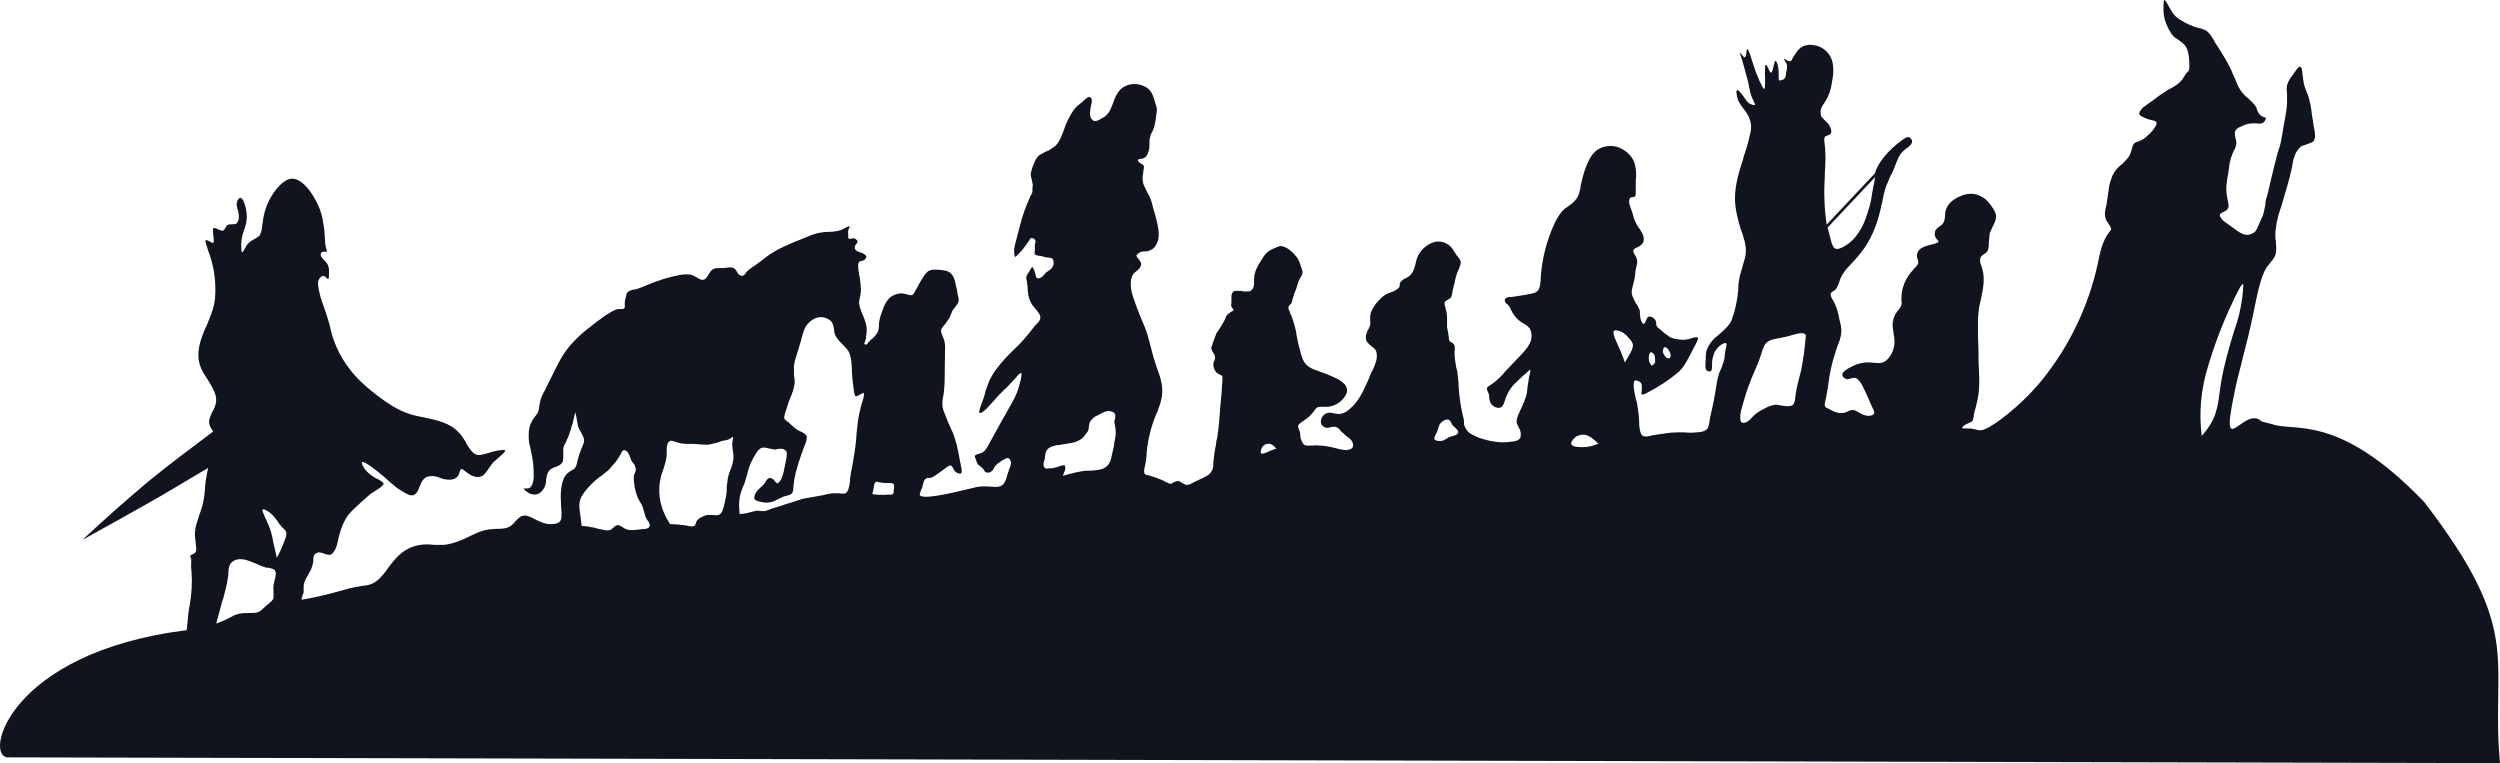 <?xml version="1.0" encoding="UTF-8" standalone="no"?>
<svg
   width="829.138"
   height="253.102"
   fill="none"
   version="1.1"
   id="svg24"
   sodipodi:docname="fellowship.svg"
   inkscape:version="1.2 (dc2aedaf03, 2022-05-15)"
   xmlns:inkscape="http://www.inkscape.org/namespaces/inkscape"
   xmlns:sodipodi="http://sodipodi.sourceforge.net/DTD/sodipodi-0.dtd"
   xmlns="http://www.w3.org/2000/svg"
   xmlns:svg="http://www.w3.org/2000/svg">
  <sodipodi:namedview
     id="namedview26"
     pagecolor="#ffffff"
     bordercolor="#000000"
     borderopacity="0.25"
     inkscape:showpageshadow="2"
     inkscape:pageopacity="0.0"
     inkscape:pagecheckerboard="0"
     inkscape:deskcolor="#d1d1d1"
     showgrid="false"
     inkscape:zoom="1.2571429"
     inkscape:cx="395.34091"
     inkscape:cy="163.46591"
     inkscape:window-width="1350"
     inkscape:window-height="1230"
     inkscape:window-x="214"
     inkscape:window-y="67"
     inkscape:window-maximized="0"
     inkscape:current-layer="svg24" />
  <g
     clip-path="url(#clip0)"
     id="g17"
     transform="translate(-541.385)">
    <path
       fill-rule="evenodd"
       clip-rule="evenodd"
       d="m 617.7,204.8 c 0.8,-0.5 1.6,-0.9 2.5,-1.1 1.2,-0.4 2.5,-0.4 3.8,-0.4 h 0.4 c 1,0 1.9,0 2.6,-0.3 0.7,-0.3 1.3,-0.8 1.9,-1.4 0.475,-0.462 0.976,-0.896 1.5,-1.3 0.7,-0.6 1.5,-1.2 1.7,-2 V 196 c -0.2,-1.4 0.1,-2.6 0.5,-4.1 0.2,-1 0.5,-2 0,-2.6 -0.3,-0.6 -1.2,-0.8 -2.2,-1 h -0.6 c -1.4,-0.4 -2.5,-0.9 -3.6,-1.4 l -2,-0.8 c -1.6,-0.6 -3.6,-1 -5.1,-0.2 -0.5,0.3 -1,0.6 -1.3,1.1 -0.6,0.9 -0.6,2 -0.7,3.1 v 0.5 c -0.3,2.8 -1,5.3 -1.7,8 l -0.2,0.4 -2,7.4 v 0.4 c 1.257,-0.477 2.492,-1.01 3.7,-1.6 z m 673.8,-65 3.312,0.822 c 7.212,2.841 21.97,-4.01 50.62,25.932 33.319,43.376 21.895,51.758 25.091,86.549 L 544.091,251.182 C 535.852,251.318 543.957,216.398 603.3,209 l 0.6,-5.9 0.4,-2.5 c 0.671,-3.626 0.872,-7.323 0.6,-11 -0.1,-1 -0.2,-2 -0.1,-2.8 v -1.4 l -0.2,-0.4 c 0,-0.2 -0.2,-0.4 -0.1,-0.6 0,-0.3 0.4,-0.4 0.8,-0.6 l 0.6,-0.3 c 0.7,-0.5 0.6,-1.4 0.5,-2.3 l -0.1,-1 c -0.2,-1.6 -0.4,-3 -0.2,-4.4 0.2,-1.6 0.8,-3.1 1.3,-4.7 l 1.1,-3.3 c 0.531,-2.162 0.833,-4.375 0.9,-6.6 0.2,-2 0.6,-4 1,-6 l -15,8.9 c -8.7,5 -17.4,9.8 -26.2,14.7 H 569 c 7.093,-6.627 14.362,-13.063 21.8,-19.3 7,-5.7 14.1,-11 21.3,-16.4 -0.589,-0.742 -1.031,-1.591 -1.3,-2.5 -0.3,-1.3 0.4,-2.7 1,-4 0.6,-1 1,-2 1.2,-3 0.4,-2.2 -0.7,-4.3 -1.9,-6.3 l -0.9,-1.5 c -1,-1.5 -2,-3 -2.5,-4.7 -1.3,-4 0,-7.8 1.5,-11.6 l 0.8,-1.7 c 1.2,-3 2.4,-5.7 2.7,-8.8 0.456,-5.619 -0.4,-11.268 -2.5,-16.5 v -0.2 c -0.5,-1.3 -1,-2.7 -0.4,-2.7 l 1,0.4 c 0.5,0.3 1,0.7 1.3,0.5 0.3,0 0.2,-0.9 0.1,-1.7 v -0.2 c -0.2,-1.5 -0.4,-3 0.2,-3 0.3,0 0.7,0.1 1.2,0.4 0.6,0.3 1.3,0.6 1.8,0.5 0.3,-0.2 0.5,-0.5 0.7,-0.9 l 0.5,-0.8 c 0.5,-0.4 1,-0.4 1.7,-0.4 l 1.2,-0.1 c 1,-0.5 1.3,-2.1 1,-3.4 0,-0.6 -0.1,-1 -0.3,-1.4 -0.2,-0.9 -0.5,-1.6 -0.2,-2.5 0.1,-0.5 0.5,-1.1 0.8,-1.3 1,-0.6 1.8,1.8 2.2,3.8 0.6,3 0,5 -0.7,6.9 l -0.3,0.9 c -0.477,1.553 -0.68,3.177 -0.6,4.8 0,0.7 0.1,1.4 0.3,1.6 0.1,0.1 0.4,-0.4 0.8,-1.1 l 0.8,-1.4 c 0.8,-1 1.7,-1.5 2.6,-2 0.6,-0.3 1.1,-0.6 1.5,-1 0.7,-1 0.9,-2.4 1,-3.8 l 0.1,-0.5 c 0.391,-4.058 1.954,-7.915 4.5,-11.1 1.3,-1.6 3,-3.2 4.7,-3.5 3.2,-0.5 6.4,3.4 8.3,7 1.6,2.8 2.3,5.4 2.7,8.3 0.3,1.7 0.4,3.6 0.5,5.2 0,0.9 0.1,1.6 0.4,2.7 0.2,0.5 0.3,1 0.1,1 h -0.5 c -0.232,-0.041 -0.468,-0.041 -0.7,0 -0.317,0.074 -0.578,0.298 -0.7,0.6 -0.3,0.7 0.4,1.4 1,2.1 l 0.5,0.5 c 1,1.1 1.3,2.1 1.2,4 0,0.9 0,1.8 -0.3,1.8 -0.2,0 -0.3,-0.1 -0.5,-0.3 -0.2,-0.2 -0.5,-0.5 -0.8,-0.6 -0.6,-0.3 -1.3,0.3 -1.7,1 -0.4,0.6 -0.4,1.4 -0.3,2.1 0.3,2.4 1,4.6 1.8,6.8 0.736,2.044 1.403,4.112 2,6.2 0.991,5.279 3.218,10.248 6.5,14.5 2.5,3.4 5.7,6.2 9.2,8.9 3.3,2.5 6.8,4.9 10.8,6.2 1.6,0.5 3.4,0.9 5.1,1.2 4.2,0.9 8.4,1.8 11.3,5 0.9,0.9 1.5,2 2.2,3 l 0.3,0.7 c 0.9,1.4 1.9,3 3.1,3.5 1,0.5 2.4,0 4,-0.4 l 1.2,-0.4 c 1.9,-0.5 4.2,-0.9 4.5,-0.5 0.2,0.3 -0.6,1 -1.7,2 l -2.3,2 -1.6,2.2 c -0.7,1 -1.3,2 -2.1,2.3 -1.3,0.6 -3,0.3 -4.7,-1 l -0.7,-0.5 c -0.6,-0.5 -1.1,-1 -1.5,-0.8 -0.2,0.1 -0.3,0.5 -0.5,1 l -0.3,0.9 c -0.7,1.5 -2.6,1.8 -4.2,1.5 -0.7,0 -1.3,-0.3 -2,-0.5 -0.6,-0.3 -1.3,-0.5 -2,-0.6 -1,0 -2,0 -2.8,0.5 -0.7,0.5 -1.3,1.3 -1.6,2.2 l -0.4,0.9 c -0.3,0.8 -0.6,1.7 -1.3,2.3 -1,0.9 -2.2,0.4 -3.3,-0.2 l -2.9,-1.8 -2.5,-2.1 -1.3,-1.2 c -2.9,-2.5 -7.5,-6.1 -7.8,-5.1 -0.2,0.6 1.2,3 3.5,4.5 0.6,0.4 1.2,0.8 1.8,1 1.2,0.7 2.2,1.2 1.8,1.9 l -1.1,1 c -1.029,0.673 -2.063,1.34 -3.1,2 l -3,2.6 -0.3,0.3 -0.2,0.2 c -1.4,1.3 -2.8,2.5 -4,4 -1.4,2 -2.3,4.3 -2.9,6.6 l -0.3,1.2 c -0.2,1 -0.4,2.1 -0.8,3 -0.3,0.8 -0.9,1.8 -1.6,2.2 -0.6,0.3 -1.4,0 -2.1,-0.2 l -0.3,-0.1 c -0.5,-0.243 -1.045,-0.379 -1.6,-0.4 -0.5,0 -1.1,0.3 -1.5,0.7 -0.3,0.5 -0.4,1.1 -0.4,1.8 v 0.4 c -0.178,1.464 -0.692,2.867 -1.5,4.1 l -0.2,0.5 c -0.736,1.014 -1.248,2.173 -1.5,3.4 v 2.4 l -0.4,1 c -0.2,0.6 -0.4,1.2 -0.2,1.4 4.385,-0.763 8.724,-1.764 13,-3 2,-0.6 4,-1.1 6,-1.4 l 1,-0.2 c 1,-0.1 2.1,-0.2 3,-0.6 2.2,-0.8 3.7,-2.8 5.2,-4.7 0,-0.2 0.2,-0.3 0.3,-0.5 1.5,-2 2.9,-3.8 4.7,-5.2 1.8,-1.4 4,-2.3 6.2,-2.6 1.4,-0.2 2.8,-0.2 4.3,0 h 3.5 c 2.8,-0.3 5.5,-1.4 8,-2.6 l 0.8,-0.4 c 2,-1 3.8,-1.8 5.9,-2.1 l 2.4,-0.2 c 1.8,0 3.6,0 5,-1 0.6,-0.4 1.1,-1 1.6,-1.6 0.7,-0.7 1.4,-1.5 2.2,-1.7 1.2,-0.4 2.7,0.3 4.2,1.1 l 1,0.5 c 1.9,0.9 3.6,1.4 5.6,1 0.5,0 1,-0.2 1.4,-0.5 1,-0.7 0.8,-2.3 0.8,-3.7 l -0.1,-1 c -0.1,-2.5 -0.3,-4.6 0.1,-7 0.3,-2 1,-4 2.6,-5 l 0.6,-0.4 c 0.361,-0.15 0.698,-0.352 1,-0.6 0.6,-0.5 0.8,-1.3 1,-2.1 v -0.1 c 0.425,-1.854 1.028,-3.662 1.8,-5.4 0.2,-0.6 0.5,-1.1 0.5,-1.7 0,-0.8 -0.4,-1.7 -0.8,-2.4 l -0.2,-0.4 c -0.3,-0.6 -0.7,-1.1 -1,-2 l -0.5,-2.8 c -0.2,-1.1 -0.4,-2 -0.5,-1.7 l -0.3,1.4 -0.2,0.8 c -0.2,1.2 -0.5,2 -0.8,2.8 v 0.3 l -0.2,0.5 c -0.412,1.411 -0.947,2.783 -1.6,4.1 -0.35,0.559 -0.62,1.165 -0.8,1.8 v 2.7 c 0,0.8 0,1.6 -0.4,2.2 -0.4,0.6 -1.2,1 -2,1.3 -0.723,0.205 -1.402,0.544 -2,1 -0.6,0.6 -1,1.4 -1.1,2.3 l -0.2,1 c 0,0.6 0,1 -0.2,1.6 -0.4,1.5 -1.6,3.1 -3.2,3.3 -0.7,0.1 -1.5,-0.1 -2.2,-0.4 l -1.2,-0.8 -0.7,-0.8 h 1.2 c 1,0 1.5,-0.7 1.8,-1.6 0.4,-1 0.4,-1.9 0.4,-2.8 0.025,-2.831 -0.311,-5.654 -1,-8.4 l -0.1,-0.6 -0.4,-1.6 c -0.3,-2.2 -0.3,-4.5 0.5,-6.5 0.357,-0.828 0.829,-1.602 1.4,-2.3 l 0.9,-1.2 c 0.4,-0.8 0.5,-1.8 0.6,-2.7 l 0.3,-1.5 c 0.381,-1.231 0.919,-2.407 1.6,-3.5 l 0.2,-0.5 2.2,-4.4 c 1.6,-3.3 3.2,-6.6 5.6,-9.5 1.597,-1.898 3.372,-3.639 5.3,-5.2 2.2,-1.8 4.4,-3.5 6.7,-5.1 1.1,-0.7 2.2,-1.4 3.4,-1.9 0.323,-0.109 0.659,-0.176 1,-0.2 h 0.5 c 0.5,0 1,0 1.3,-0.2 0.3,-0.3 0.2,-0.8 0.2,-1.2 v -0.7 c 0,-0.4 0,-0.8 0.2,-1.2 l 0.1,-0.5 0.1,-0.5 0.3,-1 c 0.5,-0.7 1.4,-1 2.4,-1.2 h 0.4 c 1.6,-0.5 2.9,-1 4.2,-1.6 3.382,-1.421 6.9,-2.493 10.5,-3.2 1.5,-0.2 3,-0.4 4.3,0.1 l 1.2,0.6 c 0.6,0.4 1.2,0.8 1.9,0.9 0.6,0 1,-0.1 1.4,-0.6 l 0.7,-1 0.4,-0.7 c 0.3,-0.5 0.8,-1 1.3,-1.3 0.7,-0.3 1.6,-0.3 2.4,-0.3 h 1.1 l 0.8,-0.1 c 1.3,-0.2 2.5,-0.3 3.3,1 l 0.3,0.5 c 0.2,0.3 0.3,0.6 0.6,0.8 0.4,0.3 1,0.5 1.4,0.3 l 0.8,-0.7 v -0.2 c 0.8,-1 1.7,-1.5 2.5,-2.1 l 0.5,-0.3 2.7,-2 c 1,-0.8 2,-1.6 3.2,-2.3 2.2,-1.4 4.6,-2.4 7.1,-3.5 l 2,-0.8 0.8,-0.3 c 1.9,-0.8 3.8,-1.7 5.7,-2 1,-0.2 2,-0.3 3.2,-0.3 h 0.3 c 1.2,-0.1 2.5,-0.2 3.6,-0.6 0.66,-0.346 1.327,-0.68 2,-1 1.2,-0.5 1,-0.3 0.7,0.3 l -0.2,0.6 c -0.2,0.5 -0.2,0.9 -0.1,1.3 v 0.9 l 0.1,0.8 h 0.7 c 0.6,-0.2 1.3,-0.3 1.8,0.2 0.3,0.2 0.5,0.5 0.5,0.7 0,0.3 -0.2,0.5 -0.4,0.8 -0.3,0.4 -0.7,0.8 -0.5,1.6 0.3,0.6 1,1 1.8,1.2 l 0.8,0.3 c 0.6,0.3 1,0.6 1.2,1 0,0.5 -0.3,1 -0.8,1.3 l -0.8,0.3 c -0.3,0 -0.6,0 -0.8,0.3 -0.3,0.3 -0.3,1 -0.3,1.6 0,0.9 0.2,1.7 0.3,2.4 l 0.2,0.9 0.3,2.3 v 0.2 c 0.1,1.1 0.2,2.2 0,3.2 l -0.2,1 -0.3,1.5 c 0,0.9 0.2,1.8 0.5,2.6 l 0.6,1.6 c 0.5,1 0.9,2.2 1.2,3.3 0.2,0.9 0.3,1.8 0.2,2.8 l -0.2,1.6 v 0.3 l -0.4,1.3 -0.2,0.5 c 0.1,0.2 0.4,0.3 0.6,0.3 0.3,0 0.4,-0.3 0.6,-0.5 l 0.1,-0.2 1,-1 0.3,-0.2 c 0.7,-0.6 1.6,-1.6 2,-2.5 0.2,-0.6 0.3,-1.3 0.3,-2 v -0.7 c 0.2,-1.6 0.7,-3.1 1.3,-4.6 0.437,-1.468 1.227,-2.807 2.3,-3.9 1,-0.8 2.3,-1.3 3.5,-1.4 1,0 1.8,0.2 2.8,0.5 h 0.2 c 0.6,0.2 0.9,0.2 1.3,-0.3 0.6,-0.8 1,-1.6 1.4,-2.4 0.613,-1.164 1.28,-2.299 2,-3.4 0.406,-0.702 0.95,-1.314 1.6,-1.8 1,-0.6 2.3,-0.5 3.6,-0.4 3,0.2 4.3,0.7 5.2,3.7 l 0.6,2.7 0.3,1.6 v 0.3 c 0.3,0.8 0.4,1.6 0.3,2.2 -0.2,0.7 -0.7,1.3 -1.2,1.9 l -0.8,1.1 -0.6,1.4 -0.4,1 -1.4,2 -0.6,0.7 c -0.4,0.5 -0.8,1 -0.8,1.6 0,0.6 0.2,1.1 0.5,1.7 l 0.2,0.6 c 0.7,1.5 0.7,3.1 0.6,4.7 v 0.1 l -0.1,7.8 v 0.2 c 0.01,2.073 -0.123,4.145 -0.4,6.2 -0.3,1.3 -0.5,2.7 -0.3,4 0.2,1 0.5,1.8 0.9,2.7 l 1,2.5 1.7,3.8 c 0.857,2.438 1.493,4.948 1.9,7.5 l 0.6,3 v 0.1 c 0.2,1 0.5,2 0,2.4 -0.4,0.2 -1.2,0 -1.8,-0.5 -0.337,-0.348 -0.608,-0.755 -0.8,-1.2 -0.2,-0.4 -0.4,-0.7 -0.7,-0.9 -0.5,-0.2 -1.4,0.5 -2.3,1.2 l -0.7,0.5 c -0.538,0.439 -1.106,0.84 -1.7,1.2 l -0.4,0.3 c -0.4,0.3 -0.8,0.6 -1.4,0.8 l -0.8,0.1 c -0.4,0 -0.8,0 -1.1,0.3 -0.5,0.3 -0.7,1 -0.8,1.5 -0.3,1.4 -0.4,1.6 -0.7,2.1 l -0.4,1.2 c -1.2,2.8 11,-0.2 16.4,-1.5 l 2.5,-0.6 c 1.9,-0.3 3.4,-0.2 4.7,-0.1 2.9,0.2 4.4,0.3 5.4,-4 l 0.6,-1.8 c 0,-0.3 0.2,-0.5 0.3,-0.7 0.2,-0.7 0.4,-1.4 0.2,-2 -0.2,-0.4 -0.4,-0.8 -0.7,-0.9 -0.6,-0.3 -1.3,0.2 -2,0.7 h -0.2 l -0.5,0.4 c -0.6,0.4 -1.2,0.8 -1.7,1.4 l -0.4,0.6 c -0.2,0.5 -0.5,1 -1,1.3 -0.5,0.4 -1.4,0.5 -2,0.1 l -0.4,-0.7 -0.4,-0.5 -0.8,-0.7 -0.6,-0.4 c -0.4,-0.4 -0.6,-0.9 -0.7,-1.4 l -0.2,-0.4 v -0.2 c -0.2,-0.4 -0.4,-0.7 -0.3,-1 0.1,-0.4 0.7,-0.5 1.3,-0.7 l 0.7,-0.2 c 1.3,-0.5 1.9,-1.6 2.5,-2.7 l 4.3,-7.8 0.8,-1.4 2.8,-5 c 1.2,-2.1 2,-4 2.8,-7.3 0.2,-1 0.4,-2.2 0.2,-2.4 -0.3,-0.2 -1.2,0.8 -2,1.8 l -0.3,0.3 -2.8,3 -0.4,0.3 c -1.585,1.518 -3.087,3.121 -4.5,4.8 l -1.7,1.8 c -0.7,0.7 -1.6,1.3 -2,1.3 -0.6,0 0,-1.7 0.6,-3.3 l 0.3,-0.8 c 0.5,-1.3 0.8,-2.4 1,-3.4 l 1,-2.7 c 1.1,-2.8 3.4,-5.7 5.8,-8.3 l 2.5,-2.5 c 1.4,-1.3 2.7,-2.6 3.8,-4 l 1.3,-1.5 2.1,-2.7 0.3,-0.2 c 0.6,-0.7 1.2,-1.3 1.3,-2 0.2,-1 -0.7,-2.1 -1.6,-3.2 l -1,-1.2 c -0.869,-1.277 -1.386,-2.76 -1.5,-4.3 l -0.1,-1.2 c 0,-0.6 0,-1.1 -0.2,-1.7 v -0.6 c -0.2,-0.5 -0.3,-1 -0.2,-1.5 0,-0.5 0.4,-1 0.7,-1.5 l 0.3,-0.5 0.2,-0.3 c 0.2,-0.4 0.5,-0.9 0.7,-1 0.4,0 0.7,1 1,2 0.2,0.9 0.3,1.6 0.8,1.7 0.4,0.1 1,-0.1 1.5,-0.5 l 0.8,-0.8 0.6,-0.7 0.8,-0.5 0.9,-0.7 0.6,-1 c 0.2,-0.8 0.2,-2 -0.4,-2.4 -0.4,-0.2 -0.8,-0.2 -1.3,-0.3 h -0.2 c -0.6,0 -1.2,-0.2 -1.7,-0.4 -0.431,-0.08 -0.865,-0.147 -1.3,-0.2 -0.5,-0.1 -1,-0.2 -1.2,-0.5 -0.2,-0.3 -0.1,-0.8 0,-1.2 V 82 c -0.038,-0.469 -0.005,-0.941 0.1,-1.4 0.1,-0.2 0.2,-0.4 0.1,-0.6 0,-0.3 -0.2,-0.6 -0.5,-0.8 -1,-0.6 -1.2,-0.1 -1.7,0.7 -1.228,1.952 -2.707,3.734 -4.4,5.3 -0.3,0 -0.4,-0.6 -0.4,-1 -0.2,-1.3 0,-2.1 0.2,-3 l 1.7,-6.5 c 0.791,-3.201 1.896,-6.316 3.3,-9.3 v -0.2 c 0.4,-0.5 0.7,-1 0.8,-1.7 v -1.2 c 0.1,-0.5 0.2,-1 0,-1.6 l -0.2,-1.1 -0.3,-1.1 c -0.2,-1.2 0.3,-2.5 0.8,-3.8 0.4,-1 0.8,-2 1.5,-2.8 0.7,-0.7 1.7,-1.1 2.6,-1.6 l 1.2,-0.5 2,-1.4 c 1.4,-1.4 2.1,-3.4 2.9,-5.5 l 0.6,-1.7 c 1,-2.2 2.1,-4.4 3.6,-5.9 l 1.6,-1.3 1.2,-1.1 h 0.1 c 0.5,-0.5 1,-0.9 1.4,-0.7 0.2,0 0.5,0.3 0.6,0.5 0.2,0.5 0,1 0,1.6 -0.3,1 -0.4,2 -0.5,3 0,0.6 0,1.2 0.3,1.8 0.2,0.4 0.5,0.8 1,1 0.7,0.2 1.5,-0.2 2.2,-0.6 l 0.2,-0.2 0.3,-0.1 c 0.5,-0.3 1,-0.5 1.3,-0.9 1.2,-1 1.7,-2.5 2.3,-4 l 0.5,-1.4 c 0.6,-1.5 1.5,-3 2.8,-3.9 1.775,-1.162 3.982,-1.457 6,-0.8 1.2,0.3 2.4,1 3.1,2 0.8,1 1.1,2.2 1.5,3.4 v 0.3 l 0.1,0.2 c 0.3,0.7 0.5,1.4 0.6,2.2 l -0.3,2.5 -0.1,0.7 -0.1,0.6 -0.4,2 -0.6,1.5 c -0.3,0.5 -0.6,1 -0.7,1.6 -0.3,0.9 -0.3,1.7 -0.3,2.6 0,1 0,1.8 -0.4,2.7 -0.4,1.3 -1,2 -2.4,2.2 h -0.2 c -0.4,0 -0.7,0.1 -0.8,0.3 -0.1,0.2 0.2,0.7 0.6,1 l 0.6,0.4 c 0.3,0.1 0.5,0.2 0.6,0.4 0.3,0.4 0.2,1 0,1.8 v 0.3 c -0.3,1.6 -0.4,3 0.1,4.4 l 1.1,2.3 0.8,1.5 c 0.7,1.4 1,3 1.4,4.5 l 0.3,1 0.4,1.4 c 0.6,2.3 1.2,4.7 0.9,7 -0.2,1 -0.6,2.1 -1.3,3 -0.851,0.914 -2.051,1.423 -3.3,1.4 -0.5,0 -1.1,0 -1.7,0.4 -0.4,0.2 -0.8,0.5 -1,0.9 0,0.4 0.3,0.8 0.7,1.2 l 0.7,1 c 0.224,0.598 0.15,1.266 -0.2,1.8 -0.3,0.5 -0.8,0.9 -1.3,1.3 -0.4,0.3 -0.8,0.6 -1,1 -0.4,0.5 -0.6,1.2 -0.7,1.8 -0.3,2.3 0.2,4.5 1,6.6 0.629,1.893 1.33,3.761 2.1,5.6 0.8,2 1.7,3.9 2.3,5.8 l 1.2,4.5 c 0.555,2.298 1.222,4.568 2,6.8 0.7,1.8 1.3,3.6 1.6,5.4 0.211,1.392 0.211,2.808 0,4.2 -0.3,1.8 -1,3.5 -1.6,5.2 L 925,137 c -1.734,4.078 -2.846,8.392 -3.3,12.8 -0.024,1.617 -0.225,3.227 -0.6,4.8 -0.2,1 -0.5,2.2 0.1,2.7 0.3,0.2 0.8,0.3 1.3,0.4 2,0.6 3.9,1.2 5.8,2.3 h 0.2 c 0.5,0.4 1,0.6 1.6,0.3 0.8,-0.5 1.5,-0.9 2.2,-0.7 0.4,0 0.8,0.3 1.2,0.6 0.5,0.3 1,0.6 1.5,0.6 0.6,0 1.2,-0.2 1.8,-0.6 l 3.1,-1.5 h 0.1 l 1.9,-1 c 0.7,-0.5 1.3,-1.2 1.6,-2 0.3,-0.8 0.3,-1.5 0.3,-2.3 0.168,-2.051 0.468,-4.088 0.9,-6.1 0,-0.8 0.2,-1.5 0.4,-2.2 0.5,-3.4 0.8,-7 1,-10.3 l 0.2,-2 0.2,-2.1 0.3,-4.6 c 0,-0.5 0.1,-1 -0.1,-1.4 -0.2,-0.2 -0.5,-0.4 -0.9,-0.5 l -0.5,-0.3 c -0.7,-0.4 -1,-1 -1.3,-1.8 -0.2,-0.6 -0.3,-1.3 -0.1,-1.9 0,-0.2 0,-0.3 0.2,-0.5 l 0.2,-0.6 c 0.2,-0.6 0,-1.3 -0.4,-1.9 l -0.3,-0.4 -0.5,-1.2 c 0,-0.4 0.2,-0.9 0.4,-1.3 v -0.2 l 0.5,-1.4 0.8,-2.1 1.2,-1.8 1.2,-2 0.4,-0.8 c 0.3,-0.7 0.5,-1.4 1,-1.8 l 1.1,-0.8 c 0.4,-0.2 0.7,-0.3 0.8,-0.6 l -0.3,-0.5 -0.3,-0.4 c -0.3,-0.5 -0.2,-1 -0.1,-1.5 v -2.3 c 0.1,-0.6 0.3,-1.2 0.8,-1.5 0.4,-0.2 0.9,-0.2 1.4,-0.1 h 1.1 c 0.335,0.06 0.668,0.127 1,0.2 l 1.8,-0.1 c 0.4,-0.2 0.8,-0.5 1,-0.9 0.4,-0.6 0.4,-1.5 0.4,-2.3 v -0.7 c 0,-2.6 1.2,-4.5 2.6,-6.7 0.6,-1 1.2,-1.9 2,-2.5 0.6,-0.5 1.3,-0.8 2,-1.1 l 0.3,-0.2 h 0.2 c 0.5,-0.3 1,-0.5 1.6,-0.6 1,0 2,0.5 3,1.2 1.2,1 2.2,2 3,3.3 0.4,0.8 0.7,1.8 1,2.8 0.2,0.5 0.4,1 0.4,1.5 0,0.5 -0.4,1 -0.6,1.5 l -0.2,0.3 c -0.6,1 -0.9,2.1 -1.2,3.2 l -0.2,0.6 -0.5,1.2 -0.8,2.6 c 0,0.4 -0.2,0.8 -0.5,1.1 l -0.3,0.3 -0.3,0.4 c -0.3,0.5 0,1.1 0.3,1.7 v 0.1 c 1,2.2 1.5,4 2,6 l 0.4,2.4 c 0.328,1.683 0.729,3.351 1.2,5 0.4,1.7 1,3.4 2.2,4.4 1,0.9 2.3,1.4 3.6,1.8 l 0.5,0.2 c 1.7,0.6 3.3,1.2 4.9,2 1.331,0.481 2.53,1.269 3.5,2.3 1,1.4 1,2.6 0,4 -0.9,1.393 -2.237,2.448 -3.8,3 -1.12,0.402 -2.318,0.539 -3.5,0.4 -0.6,0 -1.3,0 -1.8,0.2 -0.5,0.3 -0.8,0.8 -1.2,1.3 0,0.2 -0.2,0.3 -0.3,0.4 -0.9,1.2 -1.9,2 -3.3,2.9 -0.7,0.5 -1.6,1 -1.6,1.8 l 0.3,1 0.2,0.5 c 0.2,0.4 0.2,0.8 0.2,1.3 l 0.1,0.8 c 0.1,0.6 0.7,2 1.1,2.3 0.4,0.4 1,0.4 1.8,0.4 2.891,-0.245 5.803,0.026 8.6,0.8 2,0.5 3.8,1.1 5.4,0.2 l 0.2,-0.2 c 0.5,-0.4 0.4,-1.2 0.2,-1.8 -0.4,-1 -1.2,-1.5 -2,-2.1 l -1,-0.9 -0.8,-0.7 c -0.4,-0.5 -0.8,-1 -1.3,-1.3 -0.4,-0.2 -0.9,-0.3 -1.3,-0.3 l -0.9,0.2 -0.9,0.2 c -0.8,0.1 -1.7,-0.4 -2.1,-1 -0.4,-0.8 -0.3,-1.8 0.2,-2.6 0.438,-0.729 1.165,-1.238 2,-1.4 0.6,-0.1 1.2,0 1.9,0.2 l 1.4,0.2 c 1.5,0.1 3,-0.8 4.1,-1.9 2.8,-2.4 4.3,-5.9 5.8,-9.2 l 1.1,-2.7 0.3,-0.5 c 0.6,-1.2 1.1,-2.4 1.4,-3.7 0.2,-1.1 0.2,-2.3 -0.3,-3.2 -0.3,-0.5 -0.8,-0.8 -1.3,-1.2 l -1.4,-1.3 c -0.6,-0.8 -0.7,-2 -0.3,-3 0.1,-0.5 0.3,-0.9 0.6,-1.3 l 0.6,-1.4 c 0.081,-0.564 0.081,-1.136 0,-1.7 V 105 c 0.1,-1.6 1,-3.1 2.1,-4.5 1,-1.2 2,-2.2 3.2,-2.9 l 1.4,-0.6 c 1,-0.3 1.8,-0.7 2.5,-1.3 0.3,-0.2 0.5,-0.5 0.6,-0.8 v -0.8 c 0.2,-0.4 0.4,-0.8 0.7,-1 0.4,-0.4 0.9,-0.7 1.4,-0.9 0.3,-0.2 0.7,-0.3 1,-0.6 0.9,-0.6 1.4,-1.7 1.8,-2.8 l 0.4,-1.5 c 0.2,-0.9 0.4,-1.7 0.8,-2.5 1.1,-2.3 3.8,-4.5 6.4,-4.7 1.541,-0.058 3.045,0.479 4.2,1.5 0.6,0.5 1,1.2 1.5,2 0.3,0.4 0.5,0.9 1,1.4 l 0.3,0.4 c 0.7,1 1,1.3 0.5,2.8 l -0.5,1.3 -0.5,1.1 -0.7,2.5 -0.1,0.8 -0.3,1 -0.5,2.3 v 0.2 c -0.1,0.5 -0.2,1 -0.5,1.4 l -0.9,0.6 c -0.4,0.2 -0.8,0.4 -1,0.7 -0.3,0.6 0,1.3 0.2,2 l 0.1,0.6 c 0.5,1.3 0.4,2.6 0.4,3.9 v 1.9 l 0.4,2 0.2,1.5 c 0,0.5 0.1,1 0.4,1.3 l 0.5,0.3 0.4,0.2 c 0.8,0.6 0.7,1.7 0.6,2.8 v 0.6 c 0,1.7 0.3,3 0.5,4.4 l 0.4,1.6 0.4,3.6 v 0.7 c 0.195,3.985 0.798,7.939 1.8,11.8 v 0.4 c 0,0.6 0,1.2 0.3,1.8 0.3,0.8 0.8,1.4 1.4,2 1,0.7 2.2,1.2 3.3,1.7 1.6,0.5 3.2,1 4.8,1.2 2,0.4 4.2,0.4 6.6,0 0.7,-0.1 1.5,-0.3 2,-0.8 0.6,-0.6 0.6,-1.9 0.2,-3 l -0.5,-1 -0.5,-1 c -0.4,-1.3 0.3,-2.8 1,-4.3 1,-2.2 2,-4.3 2.3,-6.1 l 0.2,-1.9 0.5,-3.1 0.1,-0.6 c 0.3,-1 0.5,-2 0.2,-2 -1.634,1.43 -3.234,2.897 -4.8,4.4 -1.302,1.236 -2.325,2.736 -3,4.4 l -0.4,1.1 c -0.4,1.3 -0.8,2.5 -1.7,2.7 -1,0.3 -2.5,-0.4 -3,-1.3 -0.4,-0.6 -0.5,-1.2 -0.6,-1.8 0,-0.5 0,-1 -0.2,-1.6 l -0.3,-0.5 -0.3,-1.1 c 0,-0.5 0.7,-0.9 1.3,-1.3 l 0.2,-0.1 c 1.8,-1.2 3,-2.5 4.2,-3.8 l 0.4,-0.5 4,-4.2 c 1.3,-1.3 2.5,-2.6 3.5,-4 l 0.8,-1.4 c 0.6,-1.5 0.6,-3.4 -0.2,-4.7 -0.55,-0.665 -1.231,-1.209 -2,-1.6 l -1,-0.6 c -1.46,-1.075 -2.601,-2.527 -3.3,-4.2 -0.215,-0.57 -0.557,-1.083 -1,-1.5 l -0.2,-0.2 c -0.2,0 -0.3,-0.2 -0.4,-0.3 -0.3,-0.3 -0.4,-0.8 -0.3,-1.2 0.3,-0.7 1.2,-0.8 2.2,-0.8 h 0.1 l 4.4,-0.7 1.5,-0.3 c 0.731,-0.07 1.443,-0.273 2.1,-0.6 1.4,-0.8 1.5,-2.9 1.6,-4.8 v -0.4 c 0.45,-6.13 2.009,-12.127 4.6,-17.7 0.9,-1.8 1.9,-3.6 3.4,-4.8 l 1.4,-1 c 1,-0.7 1.8,-1.4 2.5,-2.4 0.8,-1 1,-2.5 1.3,-3.8 v -0.4 c 0.5,-2.2 1,-4.2 1.8,-6.3 0.9,-2.2 2,-4.5 3.9,-5.7 1.885,-1.158 4.166,-1.484 6.3,-0.9 2.7,0.8 5,2.8 5.9,5.4 0.529,1.886 0.665,3.86 0.4,5.8 v 3.7 c 0,0.6 0,1.4 -0.3,1.6 l -0.7,0.2 -0.7,0.1 c -0.4,0.3 -0.5,0.8 -0.5,1.4 0,0.8 0.3,1.4 0.5,2 l 0.2,0.6 0.5,1.5 c 0.369,1.646 1.048,3.207 2,4.6 l 0.3,0.3 1,1.8 c 0.4,0.9 0.5,2 0.1,2.8 -0.3,0.6 -0.9,1 -1.6,1.4 l -0.3,0.1 c -0.5,0.3 -1,0.5 -1.2,0.8 -0.3,0.5 0,1.1 0.5,1.9 0.3,0.4 0.5,1 0.6,1.4 0.2,0.7 0,1.3 -0.1,2 l -0.1,0.3 c -0.174,0.725 -0.308,1.46 -0.4,2.2 0,0.8 -0.1,1.5 -0.3,2.3 l -0.3,1.2 c -0.3,1.2 -0.7,2.3 -0.5,3.4 0.2,1 0.8,2 1.3,3 0.6,0.8 1,1.6 1.3,2.4 l 0.1,1.3 c 0,0.7 0.1,1.4 0.4,2.2 0.2,0.5 0.5,1 0.8,1 0.3,0.1 0.6,-0.5 0.8,-1.1 v -0.2 c 0.3,-0.4 0.4,-0.8 0.7,-1 0.7,-0.4 2.2,0.4 2.5,1.3 l 0.2,0.8 v 0.7 c 0.2,0.5 0.8,1 1.3,1.4 l 0.3,0.2 1.1,1 2,1.4 c 0.9,0.4 2,0.6 2.9,0.7 1.345,0.214 2.724,0.076 4,-0.4 1,-0.3 2,-0.5 2.2,-0.2 0.2,0.4 -0.3,1.3 -0.8,2.3 l -1.1,2.1 c -1.5,2.9 -2.5,5 -4.4,6.9 -3.254,2.731 -6.811,5.079 -10.6,7 -0.7,0.4 -1.4,0.7 -1.7,0.5 -0.2,-0.2 -0.1,-0.8 0,-1.4 0,-1.1 0.2,-2.1 -0.6,-2.7 -0.5,-0.4 -1.4,-0.7 -1.8,-0.4 -0.3,0.3 -0.3,1 -0.3,1.6 0.1,1.7 0.4,3 0.7,4.3 l 0.4,1.4 c 0.3,1.8 0.6,3.8 0.7,5.7 v 0.4 c 0,1.4 0.2,3.8 1,4.7 0.8,0.6 2,0.4 3.3,0 2.9,-0.4 5.7,-1 8.4,-1 h 2.2 c 1.2,0.1 2.5,0.2 4,0 1.6,0 3.4,-0.4 4,-1.6 l 0.4,-1.6 V 140 c 0.2,-1.5 0.6,-3 0.9,-4.4 l 0.6,-2.9 0.5,-2.8 c 0.3,-2.1 0.6,-4.2 1.3,-6.3 l 0.7,-1.5 0.8,-2.4 c 0.2,-0.6 0.3,-1.2 0.3,-1.9 0.088,-0.807 0.222,-1.608 0.4,-2.4 0.2,-0.7 0.3,-1.4 0,-1.6 -0.3,-0.2 -1,0.2 -1.7,0.6 -1,0.7 -1.5,1.5 -2,2.3 -0.4,1 -0.8,2 -0.9,3.4 v 0.8 c 0,1 0,2.2 -0.7,2.3 -0.3,0 -0.6,0 -1,-0.3 -0.6,-0.4 -0.5,-1.3 -0.5,-2.2 v -0.2 l 0.1,-1.3 c 0,-1.2 0,-2.3 0.4,-3.3 0.5,-1.4 1.5,-2.7 2.6,-3.8 l 1.8,-1.5 c 1.4,-1.3 2.9,-2.5 3.7,-4.2 1.271,-3.37 2.046,-6.907 2.3,-10.5 0,-0.9 0,-1.8 0.2,-2.6 0.2,-1.8 0.8,-3.5 1.3,-5.2 v -0.2 c 0.5,-1.5 1,-3 1,-4.4 0.1,-2.2 -0.6,-4.3 -1.3,-6.5 l -0.4,-1 c -1,-3.4 -1.9,-6.8 -1.9,-10.2 0,-4.4 1.3,-8.8 2.7,-13 l 0.2,-0.9 c 0.8,-2.3 1.5,-4.6 2,-7 0.4,-1.4 0.6,-2.8 0.3,-4.2 -0.248,-1.259 -0.759,-2.452 -1.5,-3.5 l -1,-1.3 c -0.9,-1.2 -1.8,-2.4 -2.1,-4.4 -0.1,-0.6 -0.2,-1.3 0,-1.5 0.3,-0.6 1.7,1.2 2.6,2.5 l 0.2,0.3 c 0.6,0.9 1,1.4 2,1.8 0.4,0.2 1,0.3 1.2,0.2 0.1,-0.2 -0.1,-0.7 -0.4,-1.1 v -0.2 c -1,-1.8 -1.2,-3.2 -1.5,-4.6 l -0.2,-1 c -0.2,-1.2 -0.6,-2.4 -0.9,-3.5 l -0.3,-1.2 -0.3,-1 c -0.3,-1.2 -0.6,-2.4 -1.2,-4 V 18 l -0.3,-0.7 0.5,0.5 c 0.4,0.5 0.9,1.2 1.2,1.2 0.4,0.1 0.5,-0.9 0.6,-1.7 l 0.1,-0.8 c 0.3,-1 1.2,1.7 1.8,3.8 l 0.2,0.5 c 0.548,1.92 1.25,3.793 2.1,5.6 v 0.2 c 0.6,1.2 1.4,2.9 1.7,2.9 0.3,0 0.3,-1.4 0.3,-3 -0.1,-2.6 -0.2,-5.7 0.5,-4.9 l 0.5,1 c 0.3,0.7 0.6,1.4 1,1.5 0.3,0 0.5,-1 0.8,-2.1 0.2,-0.8 0.3,-1.5 0.5,-1.7 0.5,-0.6 1.2,1.9 1.2,4 v 0.8 c 0,0.8 -0.1,1.4 0.3,1.6 0.4,0 1.2,-0.2 1.6,-0.6 0.4,-0.5 0.5,-1 0.5,-1.7 0.038,-0.338 0.105,-0.673 0.2,-1 0.2,-0.8 0.3,-1.5 0,-2.3 l -0.6,-1 -0.3,-0.6 c 0,0 0.3,0 0.5,0.2 0.5,0.3 1.1,0.7 1.6,0.6 0.4,0 0.6,-0.5 0.8,-1 1,-1.6 1.8,-3 3.2,-3.8 1.1,-0.6 2.7,-0.8 4,-0.5 2.2,0.3 4.1,1.7 5.2,3.5 0.9,1.6 1.2,3.5 1.1,5.3 0,1.3 -0.3,2.6 -0.5,3.8 v 0.1 c -0.318,2.207 -1.102,4.32 -2.3,6.2 -0.7,1 -1.4,2 -1.4,3 0,0.6 0,1.1 0.2,1.6 0.3,0.6 0.9,1.1 1.4,1.6 0.6,0.6 1.2,1.1 1.5,1.9 0.5,0.9 0.7,2 0,2.6 l -0.8,0.3 -0.8,0.4 c -0.4,0.4 -0.3,1.2 -0.2,2 0.5,4 0.3,7 0.1,10 v 1.3 c -0.356,5.306 -0.155,10.636 0.6,15.9 l 16,-17 0.2,-0.4 v -0.3 c 0.6,-1.7 1.7,-3.3 2.8,-4.7 1.8,-2.2 3.7,-4 6.4,-5.9 0.6,-0.4 1.3,-0.9 1.9,-0.7 0.4,0.2 0.8,0.6 1,1 0.3,1.1 -0.8,2 -1.8,2.7 l -1,0.8 c -1.5,1.4 -2,3 -2.6,4.5 l -0.4,1 c -0.4,1 -0.8,2 -1.3,2.8 l -1.5,3.5 c -0.5,1.5 -0.9,3.2 -1.2,4.8 0,0.5 -0.2,0.9 -0.3,1.3 -1,5.1 -2.7,10 -5.7,14.4 -1.4,2 -3,3.8 -4.8,5.7 l -0.3,0.3 c -1.162,1.158 -2.11,2.512 -2.8,4 l -0.4,1.2 c -0.4,1 -0.7,2.2 -1.7,2.9 l -0.4,0.2 -0.6,0.5 c -0.4,0.5 0,1.5 0.5,2.3 l 0.2,0.3 c 1.2,2.2 1.6,4 2,6 v 0.2 c 0.4,1.3 0.7,2.7 0.7,4 -0.1,1.8 -0.7,3.5 -1.4,5.1 l -0.4,1.3 c -1.299,3.757 -2.171,7.648 -2.6,11.6 -0.3,1.7 -0.5,3.4 -1,5.3 -0.3,1.5 -0.2,1.8 1.2,2.4 1.8,1 3.6,1.8 5.4,1.2 0.3,0 0.6,-0.2 1,-0.4 0.4,-0.2 0.9,-0.4 1.3,-0.4 0.8,-0.1 1.5,0.3 2.3,0.8 0.7,0.4 1.5,0.9 2.4,1 1,0.3 2.3,0 2.6,-0.6 0.3,-0.5 -0.2,-1.4 -0.6,-2.2 l -0.1,-0.2 -1.3,-3 c -0.613,-1.425 -1.28,-2.826 -2,-4.2 -0.7,-1.1 -1.5,-2.3 -2.5,-2.3 l -1.2,0.2 c -0.5,0.2 -1,0.4 -1.5,0.2 -0.519,-0.157 -0.952,-0.518 -1.2,-1 -0.6,-1.2 1.5,-2.4 3.2,-3.2 2.151,-1.122 4.599,-1.542 7,-1.2 1,0.1 2,0.2 2.9,0 1.03,-0.375 1.908,-1.077 2.5,-2 1.054,-1.453 1.615,-3.205 1.6,-5 0,-1 -0.1,-1.8 -0.3,-2.7 l -0.3,-2.4 c -0.106,-2.029 0.616,-4.013 2,-5.5 0.3,-0.4 0.7,-0.9 0.8,-1.3 0.3,-0.6 0.2,-1.3 0.1,-2 v -0.8 c 0.132,-3.46 1.56,-6.744 4,-9.2 0,-0.2 0.2,-0.3 0.3,-0.4 0.7,-0.7 1.3,-1.3 1.3,-2 l -0.2,-1 c -0.456,-1.042 -0.26,-2.254 0.5,-3.1 0.8,-0.9 2.2,-1.3 3.3,-1.6 l 1.9,-0.5 c 0.5,-0.2 1.2,-0.4 1.2,-0.7 0,-0.2 -0.2,-0.4 -0.4,-0.6 l -0.2,-0.2 c -0.3,-0.4 -0.5,-0.7 -0.6,-1.2 -0.1,-0.7 0,-1.5 0.4,-2 0.301,-0.399 0.674,-0.738 1.1,-1 0.4,-0.2 0.8,-0.5 1,-0.8 0.7,-0.7 0.8,-1.8 0.9,-2.8 v -0.9 c 0.4,-2.5 2,-4 4.1,-5.1 1.2,-0.6 2.4,-1.1 3.7,-1.2 1.8,-0.2 3.7,0.4 5.1,1.4 1,0.7 1.8,1.7 2.5,2.7 0.7,1 1.5,2.2 1.5,3.3 0,1 -0.4,2 -0.9,3 l -0.2,0.4 -1,2.2 -0.3,3 v 0.4 c 0,1 -0.1,2.2 -0.7,2.9 -0.24,0.233 -0.509,0.434 -0.8,0.6 -0.3,0.2 -0.6,0.3 -0.8,0.6 -1,1 -0.6,2.4 -0.1,3.6 l 0.2,0.7 c 1,3.3 0.3,6.6 -0.4,10 -0.3,1.4 -0.7,2.8 -0.8,4.2 -0.3,2.3 -0.2,4.6 -0.2,7 v 1.4 c 0.135,2.898 0.201,5.799 0.2,8.7 l 0.1,1.8 c 0,1.8 0.2,3.5 0.1,5.2 0,2.4 -0.4,4.8 -1,7.1 l -0.2,0.8 c -0.2,0.8 -0.5,1.6 -0.6,2.5 v 0.3 l -0.4,1.5 c -0.3,0.3 -0.8,0.5 -1.3,0.7 l -1.2,0.6 c -0.5,0.4 -1,0.8 -1,1 0.1,0.2 0.7,0.2 1.3,0.2 h 0.7 c 1,0 1.7,0.1 2.4,0.3 0.6,0.2 1,0.3 1.6,0.3 1.7,0 4.2,-1.8 5.6,-2.7 5.507,-3.943 10.482,-8.582 14.8,-13.8 9.114,-11.248 15.482,-24.463 18.6,-38.6 0.6,-3 1.2,-6.1 2.6,-8.7 0.347,-0.719 0.783,-1.391 1.3,-2 l 0.5,-0.7 c 0.2,-0.6 -0.3,-1.2 -0.8,-2 -0.179,-0.224 -0.346,-0.458 -0.5,-0.7 -1.1,-1.8 -0.7,-3.6 -0.2,-5.5 l 0.2,-1.3 0.4,-2.8 c 0.2,-1.6 0.4,-3.1 1,-4.6 0.4,-1.4 1.3,-2.7 2.3,-3.8 l 1.4,-1.2 c 1.1,-1.1 2.3,-2.2 2.8,-3.8 l 0.3,-1 c 0.2,-0.8 0.3,-1.5 0.9,-2 0.3,-0.3 0.8,-0.5 1.3,-0.6 l 0.7,-0.3 c 1,-0.4 1.8,-1.1 2.5,-1.8 0.9,-0.8 1.7,-1.6 2.4,-2.8 0.3,-0.5 0.5,-1 0.4,-1.4 -0.1,-0.5 -1,-0.6 -1.7,-0.8 l -0.5,-0.1 c -0.801,-0.204 -1.573,-0.506 -2.3,-0.9 -0.5,-0.2 -1,-0.5 -1.2,-0.9 -0.1,-0.4 0.2,-1 0.5,-1.4 0.5,-0.8 1.2,-1.2 1.8,-1.6 l 0.2,-0.2 2,-1.4 c 1.592,-1.269 3.262,-2.438 5,-3.5 2.2,-1.1 4.2,-2.3 5.3,-4.3 l 0.2,-0.3 0.5,-0.8 0.3,-0.3 0.5,-0.5 c 0.3,-0.4 0.3,-1 0.3,-1.6 0,-2 -0.1,-5 -1.3,-6.7 -0.5,-0.8 -1.3,-1.3 -2.2,-2 l -1.5,-1 c -1.3,-1.3 -2.1,-3 -2.7,-4.5 -0.5,-1.3 -0.8,-2.5 -0.9,-4.3 0,-1.5 0,-3.4 0.3,-3.5 0.3,0 0.8,0.8 1.3,1.8 l 0.8,1.4 c 1,1.8 2,2.7 3.4,3.5 1.6,1 3.5,1.9 5.5,2.5 l 0.6,0.1 c 0.7,0.2 1.5,0.4 2.1,0.8 1.3,0.7 2,2.1 2.9,3.5 l 0.1,0.3 2,3.1 c 1.5,2.5 3,4.8 4,7.5 l 0.7,1.5 c 0.7,1.8 1.4,3.6 2.7,5 0.5,0.6 1,1.1 1.7,1.6 1,1 2,1.8 2.7,3 l 0.3,1 c 0.4,0.8 0.8,1.7 1.7,2 l 0.4,0.2 c 0.3,0 0.5,0.1 0.7,0.3 0.2,0.3 -0.2,1 -0.6,1.4 -0.8,0.7 -1.7,0.5 -2.6,0.4 h -0.8 c -1.398,-0.022 -2.777,0.323 -4,1 -0.9,0.3 -1.7,0.8 -2,1.4 -0.4,0.7 -0.2,1.6 0,2.5 0.2,0.5 0.3,1.2 0.3,1.7 -0.095,0.925 -0.403,1.815 -0.9,2.6 l -0.4,0.9 c -0.645,1.598 -1.05,3.283 -1.2,5 l -0.2,1.5 c -0.5,2.6 -1,5.1 -0.3,8.2 l 0.1,0.6 c 0.3,1.3 0.6,2.5 -0.2,3.2 -0.2,0.3 -0.6,0.5 -1,0.7 -0.7,0.3 -1.3,0.6 -1.4,1.1 0,0.3 0.1,0.6 0.3,0.8 0.2,0.5 0.7,0.9 1.1,1.3 l 4.3,3.1 c 1,0.7 2.2,1.4 3.4,1.4 0.9,0 1.7,-0.4 2.4,-0.9 0.6,-0.4 1.2,-1.9 1.7,-3.1 l 0.6,-1.4 c 0.8,-1.4 1,-3.1 1.3,-4.7 0.03,-0.962 0.233,-1.91 0.6,-2.8 l 1.5,-6.4 1,-4.1 1,-3.8 c 0.5,-1.5 1,-3 1.3,-5 l 0.3,-1.6 c 0.233,-1.572 0.499,-3.139 0.8,-4.7 0.4,-2.2 0.8,-4.5 0.7,-6.9 v -1.2 c -0.1,-1 -0.2,-2.1 0,-3 0.3,-1.3 1,-2.3 2,-3.6 0,-0.2 0.2,-0.3 0.3,-0.4 l 0.1,-0.2 c 0.7,-1 1.4,-2 1.9,-2 0.6,0 0.7,1.4 0.9,3 l 0.2,1.6 c 0.2,1.6 0.7,2.8 1.1,3.8 l 0.5,1.2 c 0.597,1.956 0.999,3.965 1.2,6 l 0.6,3.8 0.1,0.6 c 0.4,1.9 0.7,3.8 -0.2,4.8 -0.5,0.4 -1.2,0.6 -2,0.9 l -2,0.7 c -0.5,0.4 -1,1 -1.4,1.6 -1,1.5 -1.3,3.2 -1.6,5 l -0.1,0.6 c -0.9,4.1 -2.1,8 -3.3,12 v 0.1 c -0.9,2.6 -1.7,5.1 -2,7.8 -0.25,1.523 -0.25,3.077 0,4.6 0.1,1.6 0.3,3.3 -0.3,4.7 -0.4,0.8 -1,1.6 -1.6,2.3 l -1.2,1.5 c -0.5,0.8 -0.9,1.7 -1.3,2.7 -1.3,3.6 -2,7.3 -2.8,11.2 l -0.5,2.4 c -1,4.8 -2.2,9.6 -3.4,14.1 l -0.3,1.3 c -0.8,3.2 -1.7,6.4 -2.3,9.6 -3,14.2 -1.4,13.1 1.6,11 1.7,-1.2 3.7,-2.7 5.8,-2.2 0.6,0.2 1.1,0.6 1.7,1 z m -212.5,-23 1.3,3.4 1.9,-3.3 c 1.2,-2.4 1,-3.1 -0.8,-5 -0.581,-0.727 -1.293,-1.337 -2.1,-1.8 -1,-0.4 -2.2,-0.8 -2.6,-0.4 -0.5,0.4 0,1.7 0.4,2.8 l 1.1,2.5 z m 15,1.9 c 0.5,0.1 0.9,0.2 1.1,0.1 0.4,-0.2 0.5,-1 0.2,-1.6 -0.3,-1.3 -1.5,-2.4 -2,-2 -0.3,0.3 -0.4,1 -0.4,1.6 0.2,0.8 0.7,1.3 1.2,1.9 z m -5.8,0.2 c 0,1 0.5,1.8 1,2.4 1.1,-0.7 1.2,-1 1.1,-2.2 0,-0.7 -0.1,-1.4 -0.6,-1.9 l -0.7,-0.4 c -0.6,0 -0.8,1.2 -0.8,2.1 z m -128.5,30 c -0.2,0.6 -0.3,1.2 -0.1,1.4 0.3,0.4 1.2,0 2,-0.3 l 0.2,-0.1 c 1.2,-0.6 2,-0.8 2.9,-1.1 -0.5,-0.6 -1,-1.1 -1.6,-1.4 -0.5,-0.3 -1.2,-0.3 -1.8,-0.1 -0.7,0.2 -1.3,0.8 -1.6,1.6 z m 58.7,-6.9 c -0.165,0.703 -0.435,1.377 -0.8,2 -0.3,0.7 -0.6,1.2 -0.5,1.6 0.3,0.6 1.6,0.8 2.5,0.6 0.6,-0.1 1,-0.4 1.5,-0.7 l 0.8,-0.5 1,-0.3 c 0.8,-0.2 1.7,-0.5 2,-1 0.5,-0.7 -0.7,-1.7 -1.8,-2.7 -0.4,-0.8 -0.7,-1.6 -1.3,-1.8 -0.8,-0.3 -2,0.4 -2.7,1.2 -0.4,0.5 -0.5,1 -0.7,1.6 z m 103.7,-16 c -1.4,3.3 -2.4,7 -3.4,10.6 -0.2,1.7 -0.4,3.4 0.6,3.6 0.4,0.1 1,0 1.5,-0.3 0.7,-0.4 1.2,-1 1.7,-1.5 l 0.6,-0.6 c 1,-1 2.3,-1.7 3.7,-2.4 1.128,-0.671 2.393,-1.081 3.7,-1.2 l 1.7,0.3 1.5,0.2 c 0.8,0.1 1.8,0 2.3,-0.4 0.5,-0.5 0.7,-1.5 0.8,-2.4 v -0.3 c 0.292,-2.127 0.726,-4.231 1.3,-6.3 l 0.6,-2.3 c 0.781,-3.896 1.316,-7.837 1.6,-11.8 -0.5,-1.2 -2.6,-0.6 -4.8,0 l -1.4,0.4 -2.4,0.5 c -2.2,0.4 -4,0.7 -5,2.2 -0.445,0.784 -0.781,1.625 -1,2.5 l -0.2,0.6 c -0.6,2 -1.4,3.9 -2.2,5.7 l -1.2,2.8 z m -57.5,18.5 c -1.1,0.6 -2.3,2 -2.1,2.7 0.2,1 2.2,1.1 3.8,1.1 2.2,0 3.7,-0.6 5.2,-1.1 -1,-1 -2,-2 -3.3,-2.6 -1,-0.5 -2.3,-0.7 -3.6,0 z m 83.4,-67.2 0.8,3.1 c 0.3,0.9 0.6,1.7 1.2,2 0.8,0.5 2.2,-0.2 3.4,-0.9 1.826,-1.135 3.365,-2.674 4.5,-4.5 1,-1.5 1.8,-3.2 2.4,-5 1,-3 1.6,-4.7 2,-8 l 1,-5.3 -15.8,16.8 z m 125.6,44.5 c -2.279,7.372 -2.961,15.144 -2,22.8 4.7,-5.4 5.2,-8.8 6,-15 l 0.4,-2.7 c 1,-6 2.7,-11.7 4.3,-17 l 0.3,-0.9 c 1.636,-4.671 2.579,-9.556 2.8,-14.5 -0.2,-1.4 -2.2,2.8 -3.7,6 -3.246,6.88 -5.954,14.002 -8.1,21.3 z M 633.2,185 c 1,-1.8 1.8,-3.6 2.6,-5.8 0.4,-1 0.7,-1.9 0.5,-2.7 -0.2,-0.6 -0.7,-1 -1.2,-1.5 l -0.4,-0.4 c -0.5,-0.6 -1,-1.2 -1.3,-1.8 -0.7,-0.9 -1.3,-1.8 -2.4,-2.7 -0.8,-0.6 -2,-1.3 -2.4,-1.2 -0.5,0.1 0.2,1.6 0.9,3.1 l 0.5,1.1 c 0.996,2.122 1.67,4.38 2,6.7 z m 202.3,-21 c 1,0.1 1.9,0.2 2.2,-0.4 l 0.1,-0.8 v -0.3 l 0.1,-0.5 c 0,-0.6 0.1,-1.2 -0.2,-1.5 -0.3,-0.3 -1,-0.3 -1.5,-0.3 H 836 c -1,0 -1.8,0 -2.7,-0.2 H 833 c -0.4,-0.2 -0.8,-0.3 -1,-0.2 -0.6,0.2 -0.7,1 -0.8,1.8 l -0.5,2.3 2,0.2 h 1.1 c 0.566,-0.021 1.134,-0.021 1.7,0 z m 58.4,-6.2 c 2.6,-0.7 5.1,-1.5 8.1,-1.7 h 1.2 c 2.2,-0.2 4.3,-0.3 5.5,-1.7 0.6,-0.6 1,-1.5 1.2,-2.4 l 1,-4.4 V 147 c 0.4,-1.7 0.7,-3.4 0.4,-5 l -0.1,-0.7 c -0.1,-0.6 -0.3,-1.2 -0.2,-1.8 l 0.2,-0.7 c 0,-0.6 0.2,-1 0,-1.4 -0.2,-0.7 -1.3,-1.1 -2.2,-1.1 -0.5,0 -1,0.2 -1.5,0.4 l -3,1.5 c -0.8,0.6 -1.5,1.3 -1.8,2.2 l -0.2,1.1 c 0,0.4 0,0.8 -0.2,1.2 -0.2,0.6 -0.6,1 -1,1.5 -0.5,0.7 -1,1.3 -1.8,1.7 -1,0.6 -2.2,1 -3.4,1.1 l -3.5,0.6 h -0.5 c -1,0.2 -1.9,0.4 -2.7,0.9 -0.485,0.318 -0.867,0.77 -1.1,1.3 -0.2,0.4 -0.2,1 -0.3,1.4 l -0.1,1 -0.2,0.6 c -0.194,0.475 -0.263,0.991 -0.2,1.5 0,0.3 0.2,0.7 0.5,1 0.4,0.2 1,0.1 1.6,0 h 0.7 l 1.7,-0.4 0.6,-0.2 c 0.8,-0.3 1.7,-0.6 2,-0.2 0.2,0.3 0,1 0,1.5 l -0.7,1.7 z m -121.7,15.7 0.2,-0.6 c 0.3,-0.6 0.9,-1 1.5,-1.3 0.613,-0.385 1.291,-0.656 2,-0.8 h 1.8 c 0.9,0.1 1.8,0.2 2.4,-0.2 0.8,-0.5 1.2,-2 1.5,-3.2 0.3,-1.6 0.7,-3 0.8,-4.6 v -1.3 l 0.4,-3 c 0.2,-1 0.5,-1.8 0.8,-2.6 0.496,-1.114 0.832,-2.292 1,-3.5 0.1,-1 0,-2.2 -0.2,-3.2 l -0.1,-0.9 c -0.115,-0.766 -0.082,-1.547 0.1,-2.3 v -0.2 c 0.1,-0.4 0.2,-0.8 0.1,-0.9 0,0 -0.4,0.1 -0.7,0.4 -0.676,0.478 -1.473,0.755 -2.3,0.8 l -0.5,0.1 -1.8,0.6 -2,0.5 c -1,0.3 -2.2,0.2 -3.3,0.1 -1.695,-0.168 -3.398,-0.235 -5.1,-0.2 -1.197,-0.039 -2.38,-0.276 -3.5,-0.7 -0.7,-0.2 -1.3,-0.5 -1.8,-0.2 -0.4,0.2 -0.7,0.7 -0.8,1.2 -0.2,0.6 -0.2,1.2 -0.2,1.8 v 0.5 c 0.1,1.6 -0.3,3.2 -0.8,4.8 l -0.3,1 c -1.935,4.731 -1.826,10.052 0.3,14.7 0.5,1.2 1.2,2.4 1.9,3.5 1.842,0.055 3.678,0.222 5.5,0.5 1,0.3 2.3,0.5 2.8,-0.1 z m -17.1,2 c 0.5,-0.1 1,-0.2 1.4,-0.5 0.6,-0.6 0.3,-1.3 0,-2 h -0.1 c -0.4,-0.5 -0.7,-1.1 -1,-1.8 l -0.4,-1.5 -0.4,-1.3 c -0.2,-0.7 -0.6,-1.4 -1,-2 l -0.7,-1.3 c -0.943,-2.349 -1.386,-4.87 -1.3,-7.4 l 0.3,-0.7 0.3,-0.8 c 0.1,-0.5 0,-1 -0.2,-1.6 -0.1,-0.4 -0.4,-0.7 -0.6,-1 l -0.6,-0.8 -0.4,-1.1 c -0.3,-0.7 -0.5,-1.4 -1.1,-2 -1.2,-1 -1.7,0 -2.1,1 L 747,151 c -0.5,1 -1,1.6 -1.5,2.3 l -2.3,2.6 -2.2,1.8 -0.9,0.6 c -1.796,1.392 -3.408,3.004 -4.8,4.8 -2,2.7 -2,4 -1.5,7.3 l 0.5,4 c 1.2,0.1 2.3,0.2 3.4,0.5 0.6,0 1.2,0.2 1.8,0.4 l 1.9,0.4 c 0.9,0.2 1.8,0.3 2.6,0 l 0.8,-0.7 c 0.4,-0.4 0.8,-0.7 1.3,-0.8 0.5,-0.2 1.1,0.2 1.7,0.6 l 0.8,0.5 c 1,0.5 2,0.6 2.9,0.5 l 2,-0.2 1.5,-0.2 z m 38.4,-6 h 1.5 c 0.696,-0.138 1.37,-0.373 2,-0.7 l 3.3,-1 c 0.569,-0.194 1.136,-0.394 1.7,-0.6 l 2,-0.6 3.7,-1.2 4,-0.7 2.8,-0.5 0.7,-0.2 c 1,-0.2 2.1,-0.5 3.3,-0.4 h 1 c 0.9,0.1 1.7,0.2 2.3,0 1,-0.6 1.3,-2.4 1.5,-4.1 v -0.7 c 0.2,-1.7 0.5,-3 0.8,-4.5 l 0.4,-2.4 c 0.503,-2.811 0.836,-5.649 1,-8.5 0.2,-2.2 0.5,-4.5 0.9,-6.4 l 0.6,-2.5 0.7,-2.3 c 0.2,-0.8 0.4,-1.8 0,-1.9 l -1,0.5 c -0.5,0.3 -1.1,0.7 -1.5,0.6 -0.4,-0.2 -0.5,-1 -0.6,-1.7 -0.4,-2.8 -0.6,-4.6 -0.7,-6.7 v -0.8 c -0.1,-2 -0.2,-4 -1.1,-5.7 -0.5,-0.8 -1.3,-1.6 -2,-2.3 -1,-1 -2,-2 -2.5,-3.3 -0.2,-0.5 -0.2,-1 -0.3,-1.6 -0.1,-0.9 -0.3,-1.7 -0.7,-2.4 -0.4,-0.6 -1,-1 -1.7,-1.3 -2.7,-1.2 -5.4,0.3 -7,2.7 -0.7,1.2 -1,2.7 -1.4,4 l -0.2,0.8 -1.2,4 -0.2,0.6 c -0.4,1.2 -0.8,2.5 -0.9,3.7 v 2.9 c 0.2,1 0.3,2 0.2,3 -0.246,1.592 -0.718,3.141 -1.4,4.6 l -0.4,1 -1.3,4 c -0.2,0.8 -0.5,1.5 -0.2,2.1 l 0.8,0.8 h 0.2 l 1.3,1.2 c 0.6,0.6 1.2,1.1 2,1.6 l 1,0.5 c 1,0.4 1.8,0.9 2,1.6 0.2,0.7 -0.1,1.6 -0.4,2.4 -1.244,3.138 -2.313,6.343 -3.2,9.6 -0.395,1.644 -0.663,3.315 -0.8,5 0,0.8 -0.1,1.7 -0.7,2.1 -0.3,0.3 -0.8,0.4 -1.4,0.6 l -0.7,0.1 -1.8,0.8 -0.8,0.4 c -1,0.6 -2.2,1 -3.4,1 -0.9,0 -1.8,-0.2 -2.7,-0.4 -0.5,-0.2 -1,-0.3 -1.3,-0.7 -0.4,-0.5 0,-1.4 0.3,-2.1 0.4,-0.8 1,-1.2 1.5,-1.7 0.482,-0.382 0.918,-0.818 1.3,-1.3 l 0.4,-0.6 c 0.4,-0.7 0.8,-1.3 1.4,-1.4 0.4,0 0.9,0.2 1.3,0.5 l 0.5,0.6 c 0.2,0.3 0.4,0.6 0.7,0.7 0.4,0 0.9,-0.6 1.2,-1.1 0.6,-1 0.8,-2 1,-2.8 l 0.9,-4.4 c 0.1,-0.9 0.3,-1.8 -0.1,-2.4 -0.278,-0.35 -0.665,-0.596 -1.1,-0.7 -0.5,-0.2 -1,0 -1.6,0 l -0.9,0.2 -1.8,-0.3 -0.8,-0.2 c -2,-0.5 -2.7,0.1 -3.8,1.8 -1.441,2.192 -2.458,4.634 -3,7.2 l -0.7,2.4 -0.7,1.7 c -0.4,1 -0.8,2.2 -1,3.3 -0.3,1.8 -0.2,3.6 0,5.5 1.29,-0.079 2.566,-0.314 3.8,-0.7 l 1.7,-0.4 h 1.3 z"
       fill="#0f141f"
       id="path15"
       sodipodi:nodetypes="ccssscccccccccccccccccccccccccccccccccsccccccccccccccccsccccccccccccsccccccccccscccsscccccccccccsccccccssccccccccccccccccccccccscccccccccccccccccccccccccccccccscccccccccccccsccccsccccccccccccccccccscsccccccccccsscccccccccsccccccccccccccccccscsscccccccccccccccsccccccccccccccccsccccccccccsccccccccsccccsccscccccccscccccsccccccccccccccccccccccscccccccccccccccccccccscccccccccccccccccccccccccccccccccccccccccccsscccccccccccccccccscccccccccccccsccsccccccccccccccccccccccccccccccccsccccccccccccccccccccsccssccccccccccccccccccccccccccccccccccccccccsccccscccccccccccccscccccccccccccccccccccccsscccccccccsccccccscccccccccccccccccccccccccccccccccccccccccccccccccccccccccccccccccccccccccccccccccccccscccccccscccccscccccscccccccccccccccccccccccccccccccscscccccccccccccccccscccsscccccsccccccccsscccccccccccccccccccccccccccccccsccsccccccccccsccscccsccscccccccccccccscccccccccsccccccccccccccscccccsccccccsscccccccccccccccccscsccccsccccccccccccsscccccccccccccccccccccccsccccscccccccccccccccccccscccccssccccccccccssscccscccccccscccccsccccccsscsccccccccccccccccccccccccccccccccccccscccccccccccccccccccccccccccccccccccccccccccscccccccccccccccccsssccccccccssccccccccccscccccccccccccccccscccccsccccscccsccccccccccccccccccccsscccccccccccccccccccccscccccccccsccccccccccccccccscccccccccccccssscccccccccccccccccccccsccccccccccccccccccccccccccccccccccccccccccccccccccccsccccccccccccccccccccccccccccccccccccccccccccccccccccccccccccccccccccccscccsccccccccsccccccccccccsccccccccsccccccccccscccccccscccccccccc" />
  </g>
  <defs
     id="defs22">
    <clipPath
       id="clip0">
      <path
         fill="#ffffff"
         d="M 0,0 H 1925 V 283 H 0 Z"
         id="path19" />
    </clipPath>
  </defs>
</svg>
